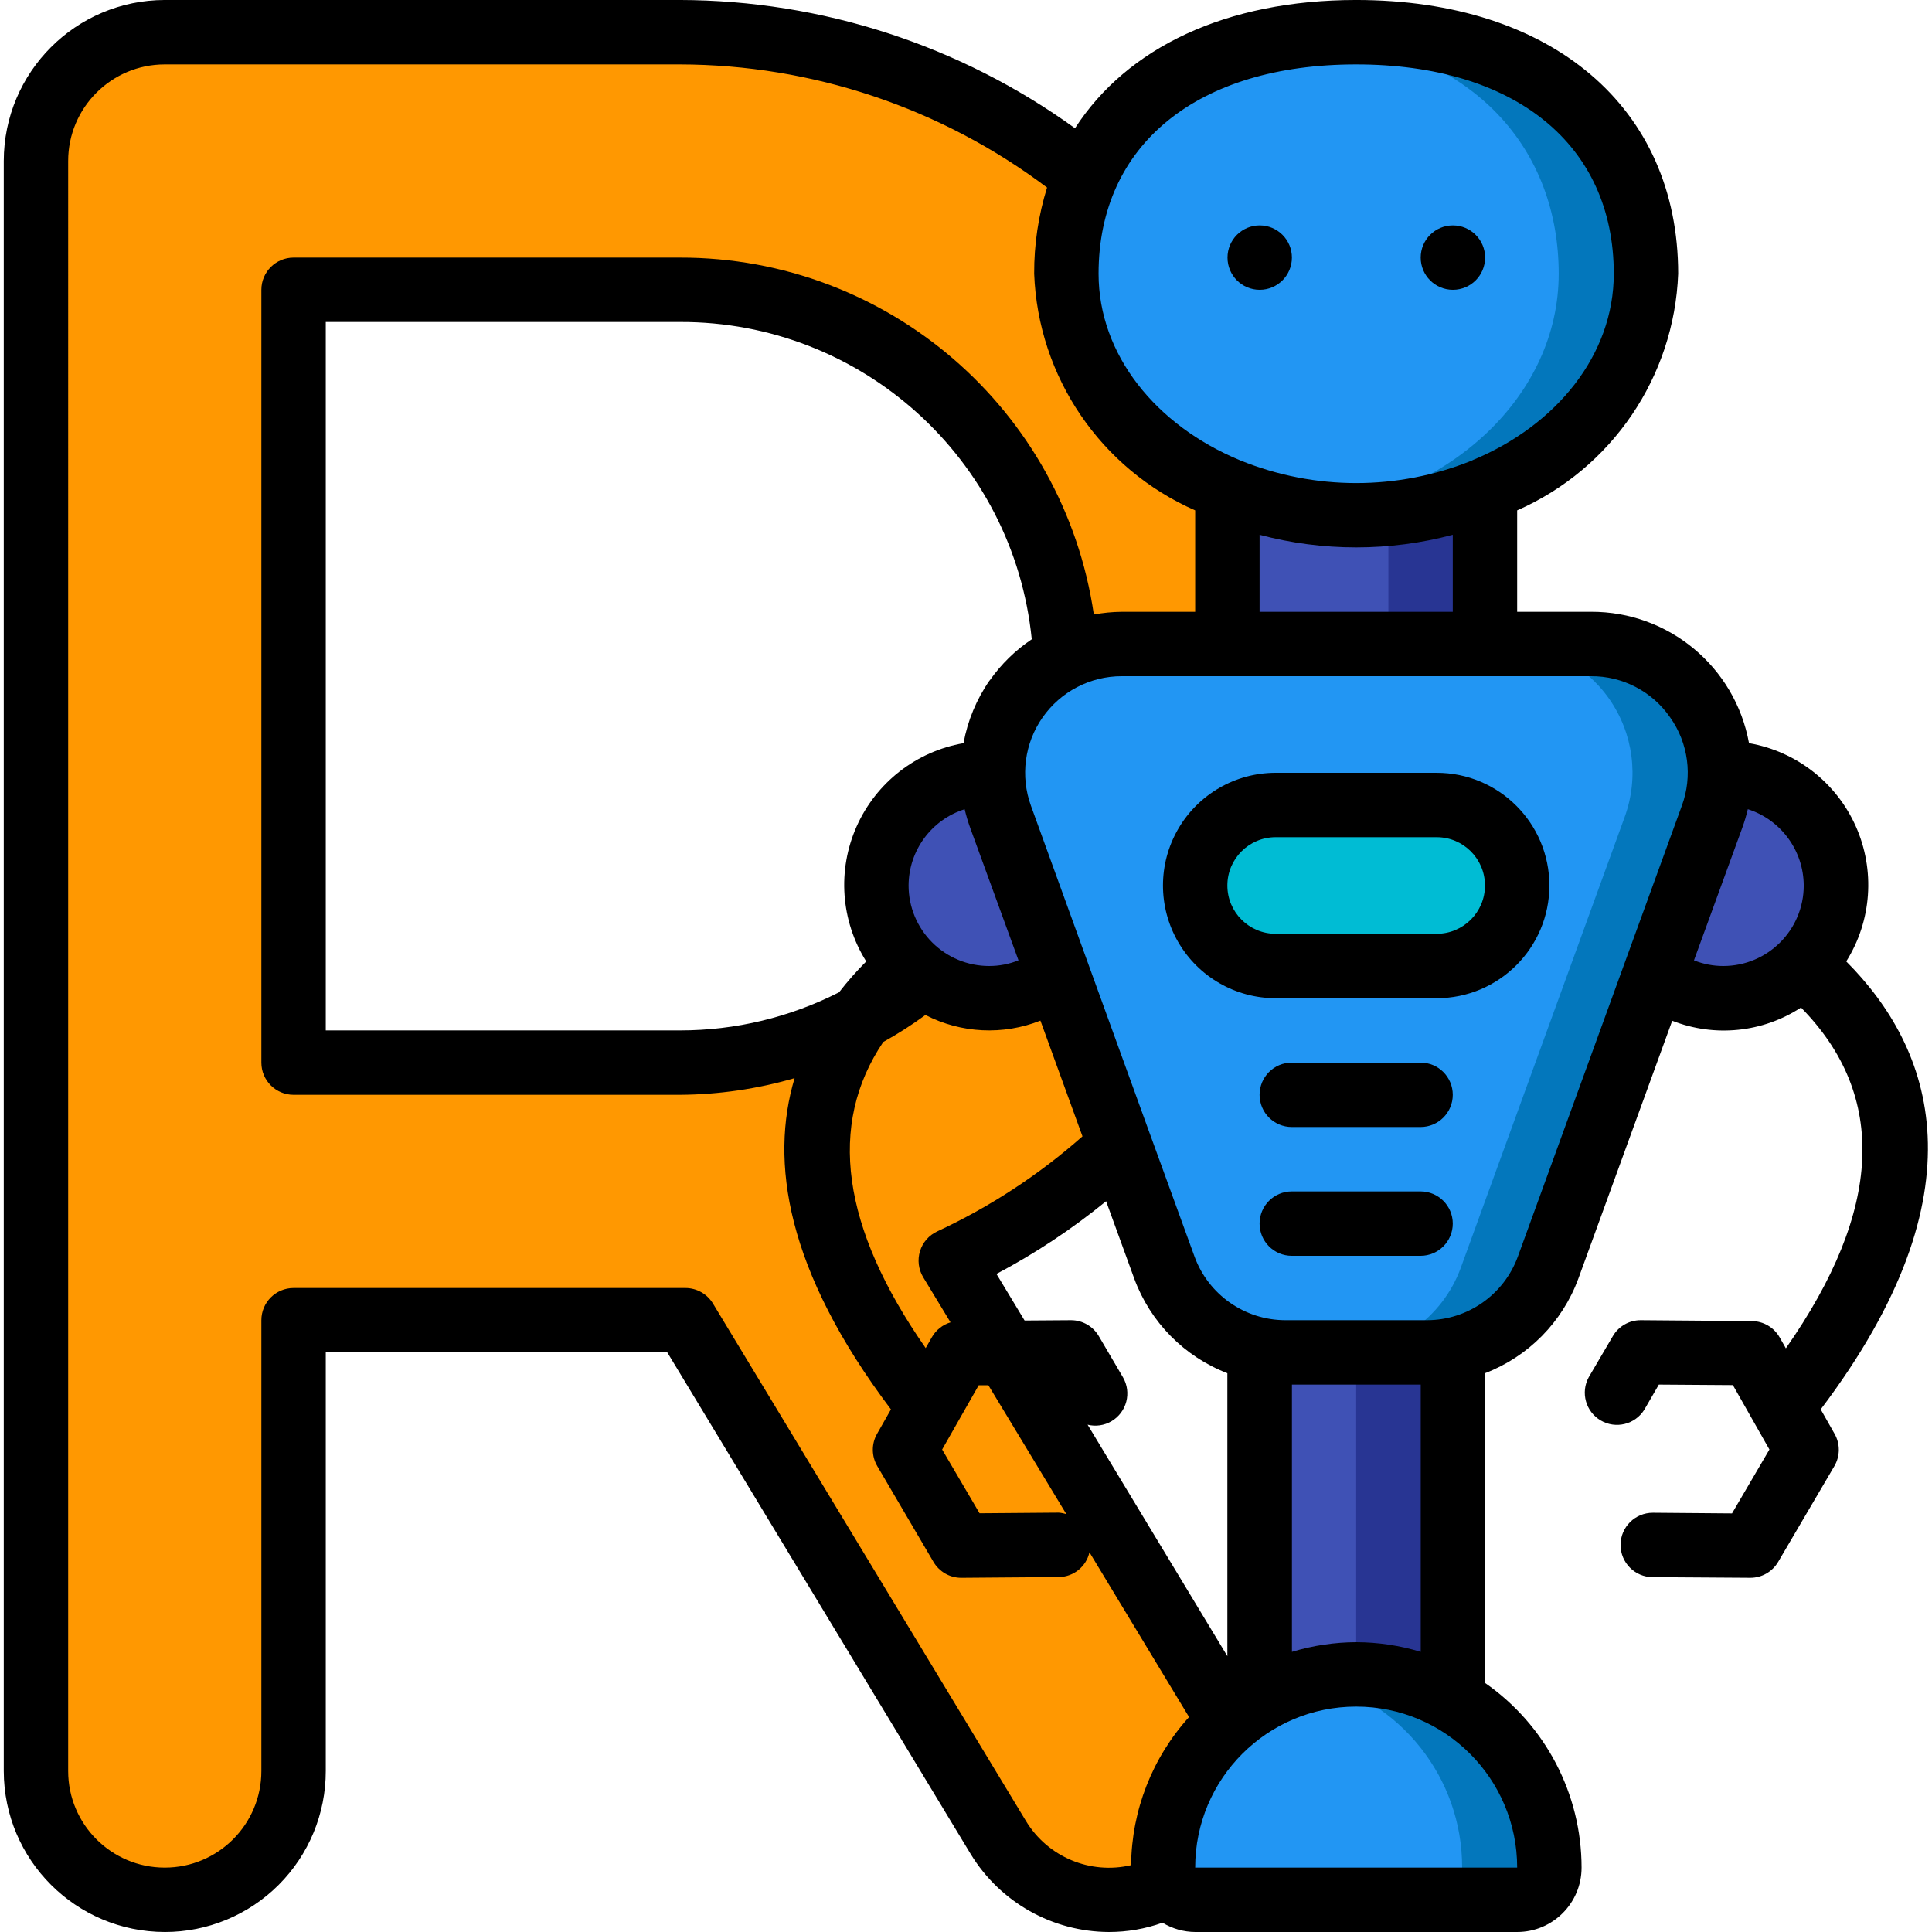 <svg height="512pt" viewBox="-1 0 512 512" width="512pt" xmlns="http://www.w3.org/2000/svg"><path d="m358.398 217.602v-126.578l-71.594-44.262c-30.383-24.777-68.398-38.281-107.605-38.227h-136.531c-18.852 0-34.133 15.281-34.133 34.133v426.664c0 18.852 15.281 34.133 34.133 34.133 18.852 0 34.133-15.281 34.133-34.133v-119.465h103.852l82.941 137.129c6.215 10.223 17.309 16.469 29.27 16.469 5.473.047 10.871-1.273 15.703-3.84l15.957-43.008c-.672-1.723-1.5-3.379-2.477-4.949l-56.32-93.184-14.762-24.406c16.531-7.637 31.715-17.895 44.973-30.375zm-114.688 41.215c-5.188 4.223-10.793 7.91-16.723 11.008h-.086c-14.703 7.754-31.078 11.797-47.703 11.777h-102.398v-204.801h102.398c54.594-.094 99.617 42.746 102.23 97.277zm0 0" fill="#ff9801"/><path d="m332.801 358.398h51.199v92.246h-51.199zm0 0" fill="#283593"/><path d="m409.602 494.934c0 4.711-3.82 8.531-8.535 8.531h-85.332c-4.715 0-8.535-3.82-8.535-8.531.023-23.82 16.473-44.477 39.68-49.836 3.77-.934 7.641-1.395 11.52-1.363 28.262.043 51.16 22.941 51.203 51.199zm0 0" fill="#0377bc"/><path d="m452.695 216.492-43.438 119.465c-4.914 13.48-17.734 22.449-32.086 22.441h-37.461c-14.359.043-27.195-8.938-32.086-22.441l-43.434-119.465c-3.809-10.457-2.285-22.113 4.086-31.234 6.371-9.125 16.789-14.57 27.914-14.59h124.418c11.141-.008 21.586 5.426 27.977 14.555 6.391 9.129 7.922 20.801 4.109 31.27zm0 0" fill="#0377bc"/><path d="m324.266 129.793h68.27v40.875h-68.27zm0 0" fill="#283593"/><path d="m332.801 358.398h25.598v92.246h-25.598zm0 0" fill="#3f51b5"/><path d="m324.266 129.793h42.668v40.875h-42.668zm0 0" fill="#3f51b5"/><path d="m435.199 72.535c0 35.328-34.387 64-76.801 64-3.852.004-7.699-.254-11.52-.77-36.949-4.609-65.277-31.148-65.277-63.23 0-32.598 21.758-59.48 65.277-63.406 3.828-.418 7.672-.617 11.52-.594 51.203 0 76.801 28.672 76.801 64zm0 0" fill="#0377bc"/><g fill="#2296f3"><path d="m386.477 494.934c0 4.711-3.824 8.531-8.535 8.531h-62.207c-4.715 0-8.535-3.82-8.535-8.531.023-23.82 16.473-44.477 39.68-49.836 23.215 5.332 39.648 26.02 39.598 49.836zm0 0"/><path d="m429.566 216.492-43.434 119.465c-4.914 13.48-17.734 22.449-32.086 22.441h-14.336c-14.359.043-27.195-8.938-32.086-22.441l-43.434-119.465c-3.809-10.457-2.285-22.113 4.086-31.234 6.371-9.125 16.789-14.57 27.914-14.59h101.293c11.141-.008 21.586 5.426 27.977 14.555 6.391 9.129 7.922 20.801 4.105 31.27zm0 0"/><path d="m412.074 72.535c0 32.082-28.332 58.621-65.195 63.23-36.949-4.609-65.277-31.148-65.277-63.23 0-32.598 21.758-59.48 65.277-63.406 43.438 3.926 65.195 30.891 65.195 63.406zm0 0"/></g><path d="m261.973 204.887c-.277-.07-.566-.102-.852-.086-13.059-.035-24.625 8.414-28.559 20.863-3.938 12.449.672 26.012 11.375 33.488 10.707 7.477 25.023 7.133 35.359-.848zm0 0" fill="#3f51b5"/><path d="m454.828 204.887c.277-.07.566-.102.852-.086 13.059-.035 24.621 8.414 28.559 20.863 3.934 12.449-.672 26.012-11.375 33.488-10.707 7.477-25.027 7.133-35.359-.848zm0 0" fill="#3f51b5"/><path d="m337.102 213.332h42.664c11.785 0 21.336 9.551 21.336 21.336 0 11.781-9.551 21.332-21.336 21.332h-42.664c-11.781 0-21.336-9.551-21.336-21.332 0-11.785 9.555-21.336 21.336-21.336zm0 0" fill="#00bcd4"/><path d="m42.668 512c11.316.012 22.176-4.48 30.18-12.484s12.496-18.863 12.484-30.184v-110.934h90.508l80.457 133.035c7.801 12.73 21.637 20.516 36.566 20.566 4.848.008 9.656-.824 14.219-2.457 2.605 1.586 5.598 2.438 8.652 2.457h85.332c9.426 0 17.066-7.641 17.066-17.066-.012-19.523-9.57-37.805-25.598-48.949v-82.062c11.473-4.402 20.492-13.539 24.746-25.07l24.875-68.344c11.273 4.426 23.992 3.125 34.133-3.5 22.98 23.348 21.621 53.676-4.012 90.316l-1.648-2.902c-1.504-2.648-4.309-4.293-7.355-4.316l-29.43-.238h-.059c-3.027 0-5.828 1.605-7.355 4.215l-6.395 10.898c-2.211 4.047-.809 9.117 3.168 11.453 3.977 2.336 9.09 1.086 11.543-2.82l3.867-6.68 19.625.137 9.68 17.066-9.91 16.93-20.906-.172h-.066c-4.715-.016-8.551 3.789-8.566 8.5-.02 4.715 3.785 8.551 8.496 8.566l25.84.172h.07c3.023 0 5.824-1.605 7.355-4.215l14.906-25.395c1.539-2.633 1.559-5.883.051-8.535l-3.676-6.484c43.68-57.77 29.637-95.812 6.766-118.715 6.758-10.762 7.707-24.184 2.535-35.793-5.172-11.605-15.785-19.875-28.305-22.047-3.668-20.223-21.32-34.902-41.875-34.816h-19.566v-26.879c25.062-11.008 41.633-35.367 42.668-62.719 0-44.066-33.461-72.535-85.336-72.535-34.449 0-60.715 12.621-74.512 33.988-30.473-22.016-67.094-33.902-104.688-33.988h-136.531c-23.555.027-42.641 19.113-42.668 42.668v426.664c.027 23.555 19.113 42.641 42.668 42.668zm197.117-277.332c.035-9.254 6.039-17.422 14.859-20.215.387 1.672.879 3.316 1.465 4.93l12.801 35.117c-2.477.996-5.121 1.508-7.789 1.5-5.66 0-11.086-2.246-15.086-6.25-4-4-6.25-9.426-6.25-15.082zm21.461-54.34c-3.461 4.984-5.812 10.652-6.902 16.621-12.523 2.168-23.141 10.434-28.316 22.043-5.176 11.609-4.227 25.031 2.531 35.797-2.566 2.57-4.969 5.301-7.195 8.176-13.059 6.652-27.508 10.113-42.164 10.102h-93.867v-187.734h93.867c48.082-.137 88.414 36.242 93.227 84.082-4.355 2.918-8.133 6.621-11.145 10.914zm-28.176 95.809c3.871-2.148 7.605-4.539 11.18-7.156 9.465 4.871 20.574 5.414 30.473 1.492l11.145 30.668c-11.547 10.207-24.512 18.691-38.484 25.191-2.203 1.02-3.871 2.926-4.578 5.25-.711 2.32-.398 4.832.855 6.91l7.238 11.945c-2.086.633-3.852 2.035-4.934 3.926l-1.648 2.895c-22.297-31.977-26.043-59.164-11.246-81.121zm25.301 90.969h2.562l20.668 34.164c-.66-.219-1.34-.359-2.031-.406h-.07l-20.906.168-9.914-16.895zm28.852 10.453c2.145.535 4.41.211 6.316-.906 4.062-2.383 5.426-7.609 3.047-11.672l-6.395-10.898c-1.531-2.609-4.328-4.215-7.355-4.215h-.059l-12.246.086-7.457-12.348c10.301-5.445 20.031-11.902 29.055-19.27l7.449 20.48c4.234 11.531 13.23 20.68 24.688 25.105v74.98zm113.887 117.375h-85.375c0-23.562 19.102-42.668 42.664-42.668 23.566 0 42.668 19.105 42.668 42.668zm-42.668-59.734c-5.781.02-11.531.879-17.066 2.562v-70.828h34.133v70.828c-5.547-1.688-11.309-2.547-17.109-2.562zm118.57-200.531c0 11.781-9.551 21.332-21.332 21.332-2.656 0-5.293-.508-7.758-1.5l12.801-35.117c.586-1.617 1.074-3.266 1.469-4.941 8.797 2.82 14.781 10.984 14.82 20.227zm-35.41-44.555c4.84 6.82 6 15.59 3.098 23.434l-43.453 119.465c-3.695 10.109-13.309 16.84-24.074 16.855h-37.547c-10.758-.02-20.363-6.75-24.062-16.855l-11.629-31.98c-.062-.188-.121-.359-.199-.539l-31.52-86.945c-2.852-7.844-1.703-16.582 3.078-23.418 4.785-6.84 12.598-10.918 20.941-10.93h124.398c8.363-.055 16.215 4.031 20.969 10.914zm-57.602-27.98h-51.199v-20.41c16.773 4.457 34.426 4.457 51.199 0zm-25.602-145.066c42.105 0 68.27 21.258 68.27 55.469 0 21.512-15.191 40.164-37.285 49.355l-.262.137c-19.684 7.988-41.707 7.988-61.391 0l-.289-.121c-22.086-9.207-37.309-27.859-37.309-49.371 0-34.211 26.188-55.469 68.266-55.469zm-341.332 25.602c0-14.141 11.461-25.602 25.602-25.602h136.531c35.102.07 69.234 11.523 97.281 32.633-2.297 7.391-3.449 15.094-3.414 22.836 1.035 27.352 17.605 51.711 42.668 62.719v26.879h-19.5c-2.469.023-4.93.266-7.355.719-7.988-54.398-54.699-94.68-109.68-94.586h-102.398c-4.715 0-8.535 3.82-8.535 8.535v204.801c0 4.711 3.82 8.531 8.535 8.531h102.398c10.281-.062 20.508-1.551 30.379-4.418-6.586 22.004-2.32 50.867 25.531 87.789l-3.684 6.484c-1.508 2.652-1.484 5.906.059 8.535l14.898 25.395c1.531 2.609 4.328 4.215 7.355 4.215h.07l25.836-.203c3.883-.062 7.219-2.773 8.074-6.562l26.395 43.664c-9.75 10.766-15.215 24.73-15.359 39.254-10.832 2.547-22.07-2.164-27.848-11.676l-82.941-137.129c-1.543-2.57-4.316-4.145-7.312-4.148h-103.852c-4.715 0-8.535 3.82-8.535 8.535v119.465c0 14.141-11.461 25.602-25.598 25.602-14.141 0-25.602-11.461-25.602-25.602zm0 0"/><path d="m341.367 68.266c0 4.715-3.82 8.535-8.531 8.535-4.715 0-8.535-3.82-8.535-8.535 0-4.711 3.82-8.531 8.535-8.531 4.711 0 8.531 3.82 8.531 8.531zm0 0"/><path d="m392.566 68.266c0 4.715-3.82 8.535-8.531 8.535-4.715 0-8.535-3.82-8.535-8.535 0-4.711 3.82-8.531 8.535-8.531 4.711 0 8.531 3.82 8.531 8.531zm0 0"/><path d="m337.066 204.801c-10.672 0-20.531 5.691-25.863 14.934-5.336 9.238-5.336 20.625 0 29.867 5.332 9.238 15.191 14.934 25.863 14.934h42.668c16.492 0 29.867-13.375 29.867-29.867 0-16.496-13.375-29.867-29.867-29.867zm55.469 29.867c0 7.066-5.734 12.797-12.801 12.797h-42.668c-7.07 0-12.801-5.73-12.801-12.797 0-7.07 5.73-12.801 12.801-12.801h42.668c7.066 0 12.801 5.73 12.801 12.801zm0 0"/><path d="m375.465 281.602h-34.133c-4.711 0-8.531 3.82-8.531 8.531 0 4.715 3.82 8.535 8.531 8.535h34.133c4.715 0 8.535-3.82 8.535-8.535 0-4.711-3.82-8.531-8.535-8.531zm0 0"/><path d="m375.465 315.734h-34.133c-4.711 0-8.531 3.82-8.531 8.531 0 4.715 3.82 8.535 8.531 8.535h34.133c4.715 0 8.535-3.82 8.535-8.535 0-4.711-3.82-8.531-8.535-8.531zm0 0"/></svg>